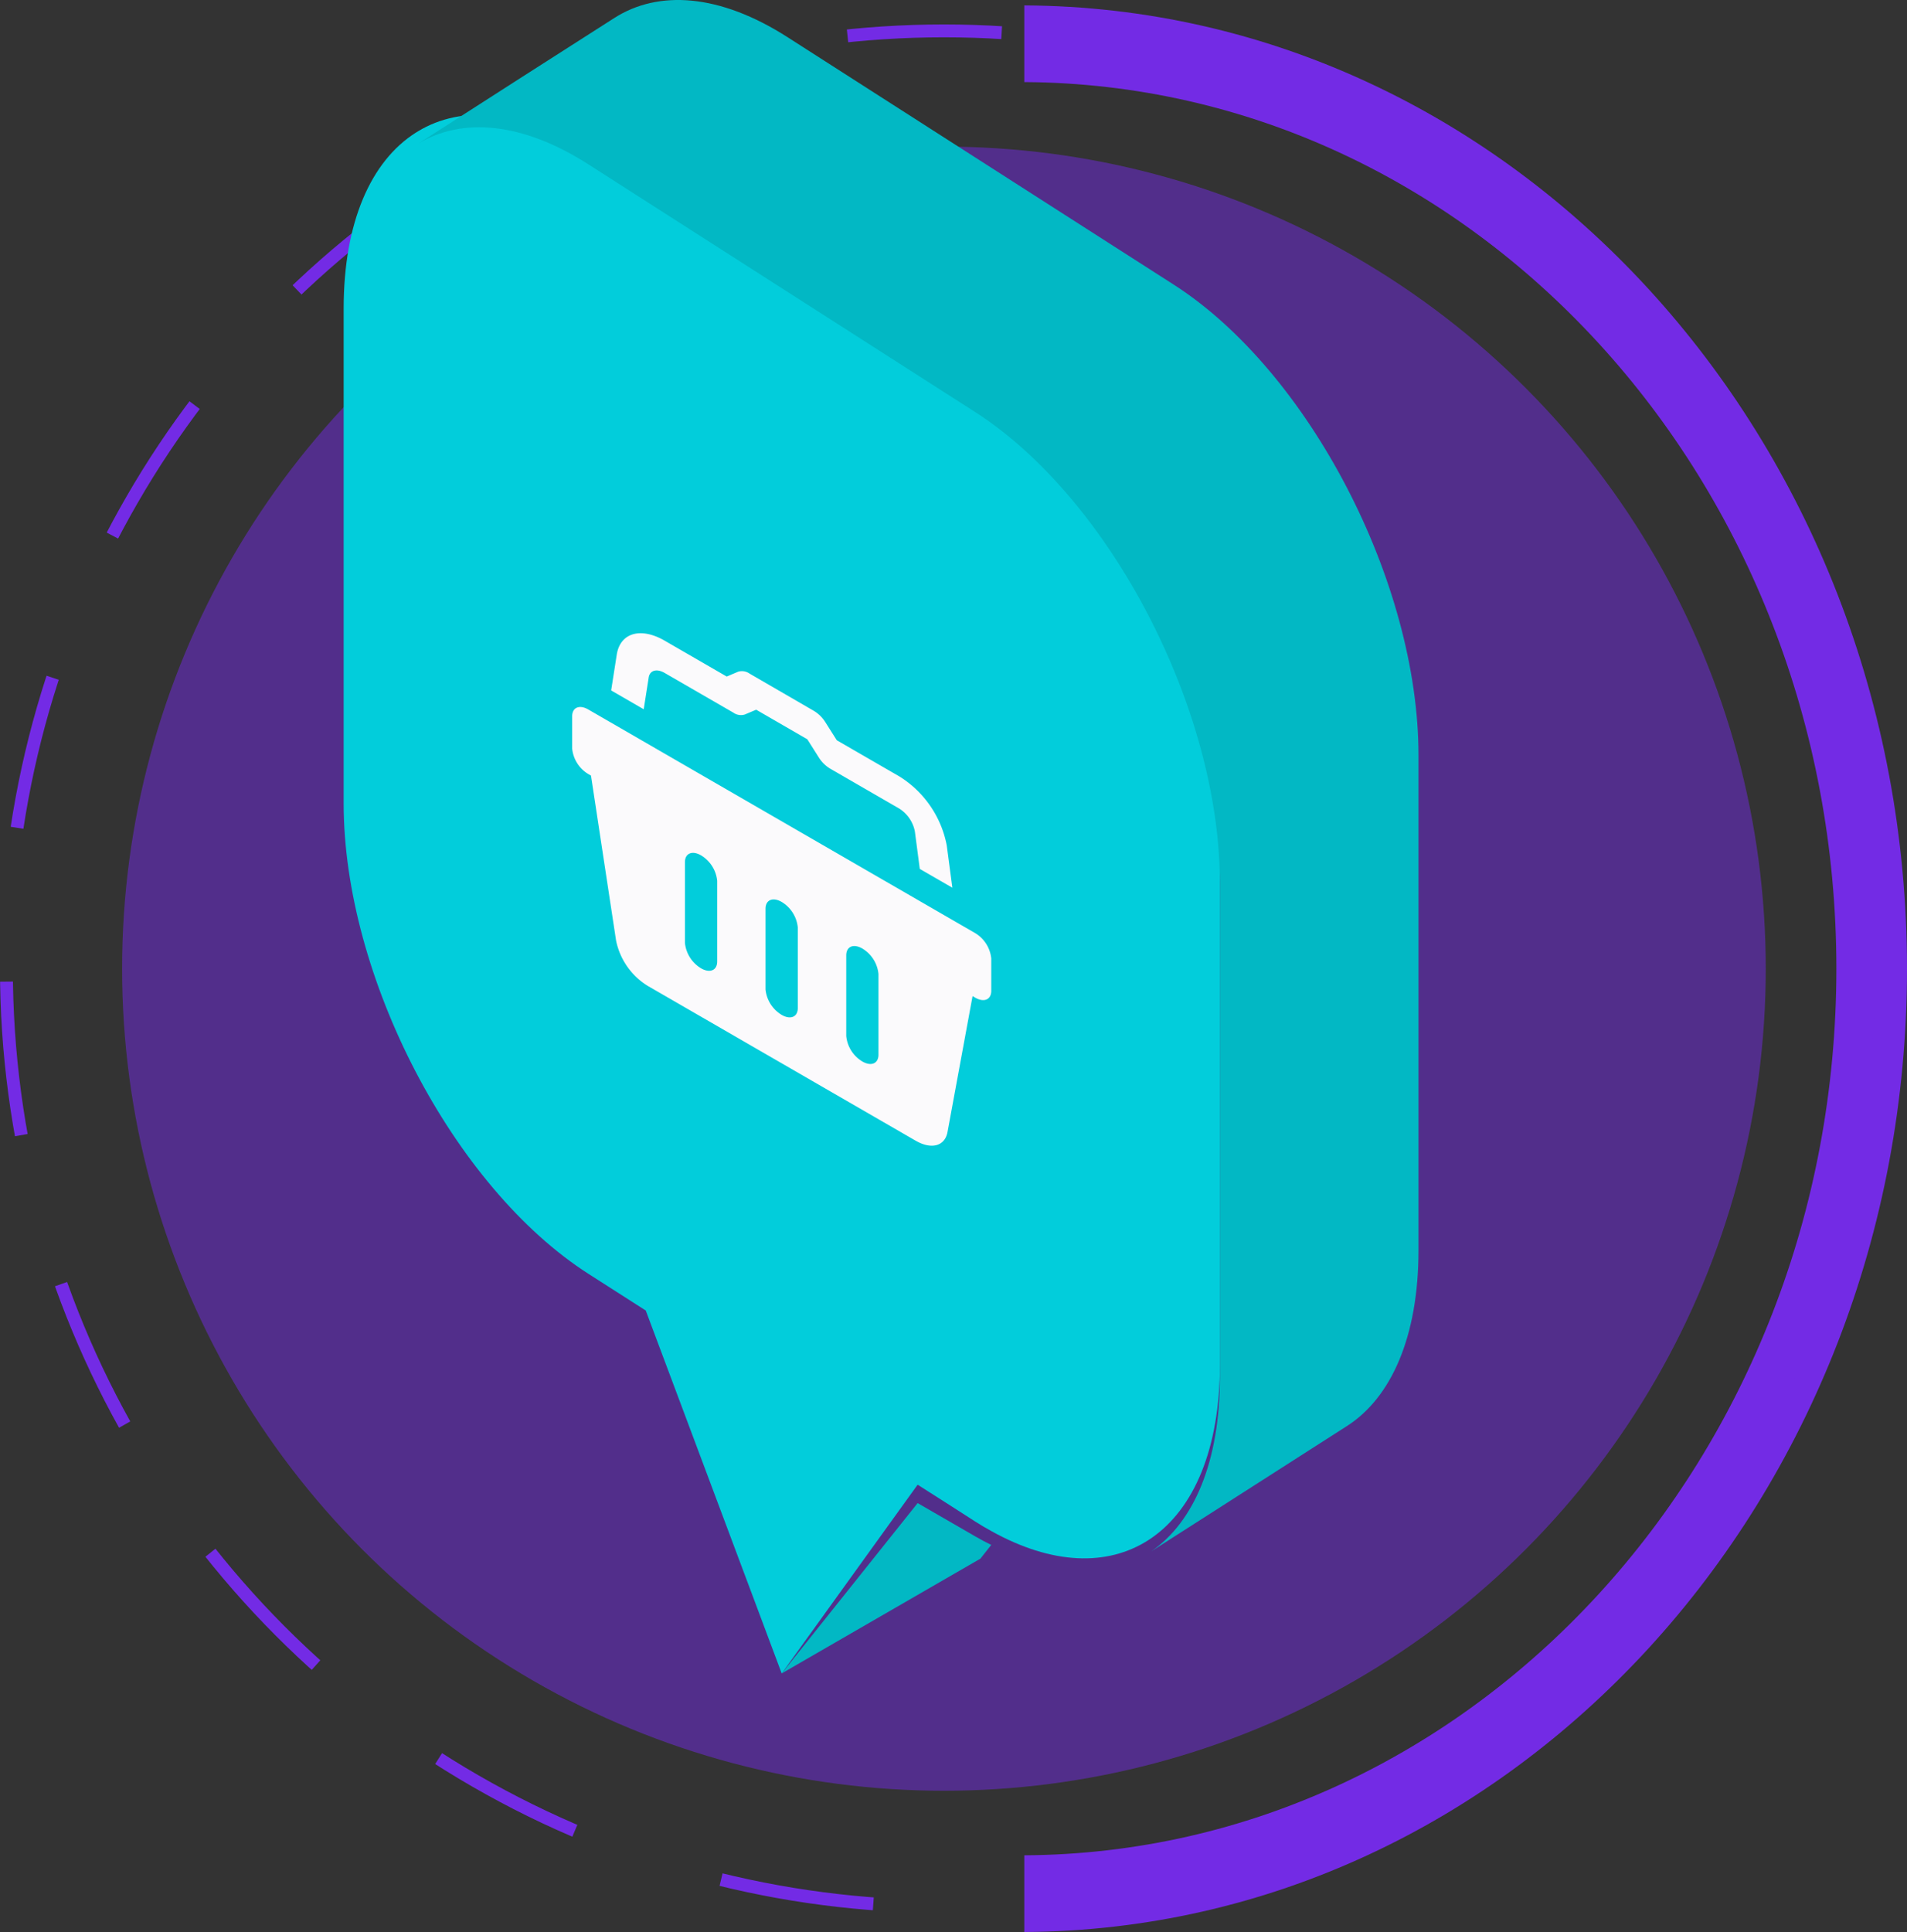 <svg xmlns="http://www.w3.org/2000/svg" width="148.275" height="150.172" viewBox="0 0 148.275 150.172">
  <rect x="0" y="0" width="148.275" height="150.172" fill="#333333" stroke="none"/>
  <g id="Grupo_53585" data-name="Grupo 53585" transform="translate(0.5)">
    <g id="Grupo_53582" data-name="Grupo 53582" transform="translate(0 0.42)">
      <g id="Grupo_53581" data-name="Grupo 53581" transform="translate(8.995)">
        <circle id="Elipse_3961" data-name="Elipse 3961" cx="63.899" cy="63.899" r="63.899" transform="translate(0 10.976)" fill="#732be5" opacity="0.5"/>
        <g id="Grupo_53580" data-name="Grupo 53580" transform="translate(70.148)">
          <path id="Trazado_100274" data-name="Trazado 100274" d="M941.42,337.93c0-37.939-28.238-68.715-63.141-68.915v-5.96c37.936.2,68.632,33.645,68.632,74.875s-30.7,74.676-68.632,74.877v-5.961C913.182,406.645,941.42,375.87,941.42,337.93Z" transform="translate(-878.279 -263.055)" fill="#732be5"/>
        </g>
      </g>
      <circle id="Elipse_3962" data-name="Elipse 3962" cx="72.895" cy="72.895" r="72.895" transform="translate(0 1.981)" fill="none" stroke="#732be5" stroke-miterlimit="10" stroke-width="1" stroke-dasharray="12"/>
    </g>
    <g id="Grupo_53584" data-name="Grupo 53584" transform="translate(26.22)">
      <path id="Trazado_100275" data-name="Trazado 100275" d="M832.343,286.631v38.455c0,13.465,8.524,29.838,19.043,36.57,1.485.952,2.962,1.894,4.447,2.845l10.57,28.209,10.569-14.671q2.227,1.413,4.447,2.844c.429.275.858.531,1.279.759,4.752,2.644,9.026,2.745,12.2.714l.247-.164c3.3-2.269,5.33-6.934,5.33-13.5V330.245c0-13.473-8.531-29.848-19.051-36.58q-15.012-9.6-30.033-19.218c-5.156-3.3-9.835-3.677-13.259-1.61-.066.037-.14.082-.206.127C834.472,275.17,832.343,279.9,832.343,286.631Z" transform="translate(-832.343 -262.635)" fill="#02cddb"/>
      <path id="Trazado_100276" data-name="Trazado 100276" d="M910.338,373.489c3.449-2.2,5.577-6.946,5.577-13.673V321.342c0-13.472-8.523-29.854-19.042-36.59q-15.013-9.61-30.033-19.237c-5.264-3.368-10.025-3.678-13.465-1.473q-7.637,4.874-15.248,9.766c3.424-2.069,8.1-1.693,13.259,1.611q15.012,9.61,30.033,19.227c10.52,6.736,19.051,23.118,19.051,36.6V369.71c0,6.571-2.03,11.238-5.33,13.508Q902.739,378.357,910.338,373.489Z" transform="translate(-832.343 -262.635)" fill="#02b8c4"/>
      <path id="Trazado_100277" data-name="Trazado 100277" d="M876.972,367.659,866.4,380.9l15.453-8.924.842-1.065c-.421-.206-.85-.437-1.279-.685Q879.2,368.939,876.972,367.659Z" transform="translate(-832.343 -250.824)" fill="#02b8c4"/>
      <g id="Grupo_53583" data-name="Grupo 53583" transform="translate(17.764 49.221)">
        <path id="Trazado_100278" data-name="Trazado 100278" d="M863.9,308.549a1.026,1.026,0,0,0-.887-.144l-.886.375-4.828-2.79c-1.86-1.074-3.456-.61-3.721,1.085l-.436,2.785,2.532,1.463.386-2.462c.083-.565.622-.719,1.239-.362l5.347,3.089a1.021,1.021,0,0,0,.886.144l.887-.374,3.976,2.3.886,1.4a2.673,2.673,0,0,0,.886.879l5.347,3.089a2.714,2.714,0,0,1,1.244,1.8l.381,2.906,2.532,1.462-.436-3.289a8.093,8.093,0,0,0-3.721-5.383l-4.828-2.789-.886-1.4a2.682,2.682,0,0,0-.886-.879Zm-12.535,2.793c-.691-.4-1.254-.161-1.254.53v2.508a2.608,2.608,0,0,0,1.254,1.979l.21.121,1.95,12.825a5.4,5.4,0,0,0,2.471,3.525l20.821,12.028c1.228.709,2.271.425,2.477-.666l1.949-10.574.2.119c.691.4,1.254.161,1.254-.53V330.7a2.608,2.608,0,0,0-1.254-1.979Zm21.309,18.581a2.6,2.6,0,0,1,1.253,1.978v6.271c0,.691-.562.929-1.253.53a2.6,2.6,0,0,1-1.253-1.978v-6.271c0-.691.562-.929,1.253-.53ZM866.4,326.3a2.608,2.608,0,0,1,1.253,1.978v6.271c0,.691-.563.929-1.253.53a2.606,2.606,0,0,1-1.254-1.978v-6.271c0-.691.563-.929,1.254-.53Zm-6.268-3.621a2.608,2.608,0,0,1,1.254,1.979v6.271c0,.691-.563.929-1.254.53a2.608,2.608,0,0,1-1.253-1.979v-6.27c0-.691.563-.93,1.253-.531Z" transform="translate(-850.107 -305.414)" fill="#fbfafc"/>
      </g>
    </g>
  </g>
</svg>
